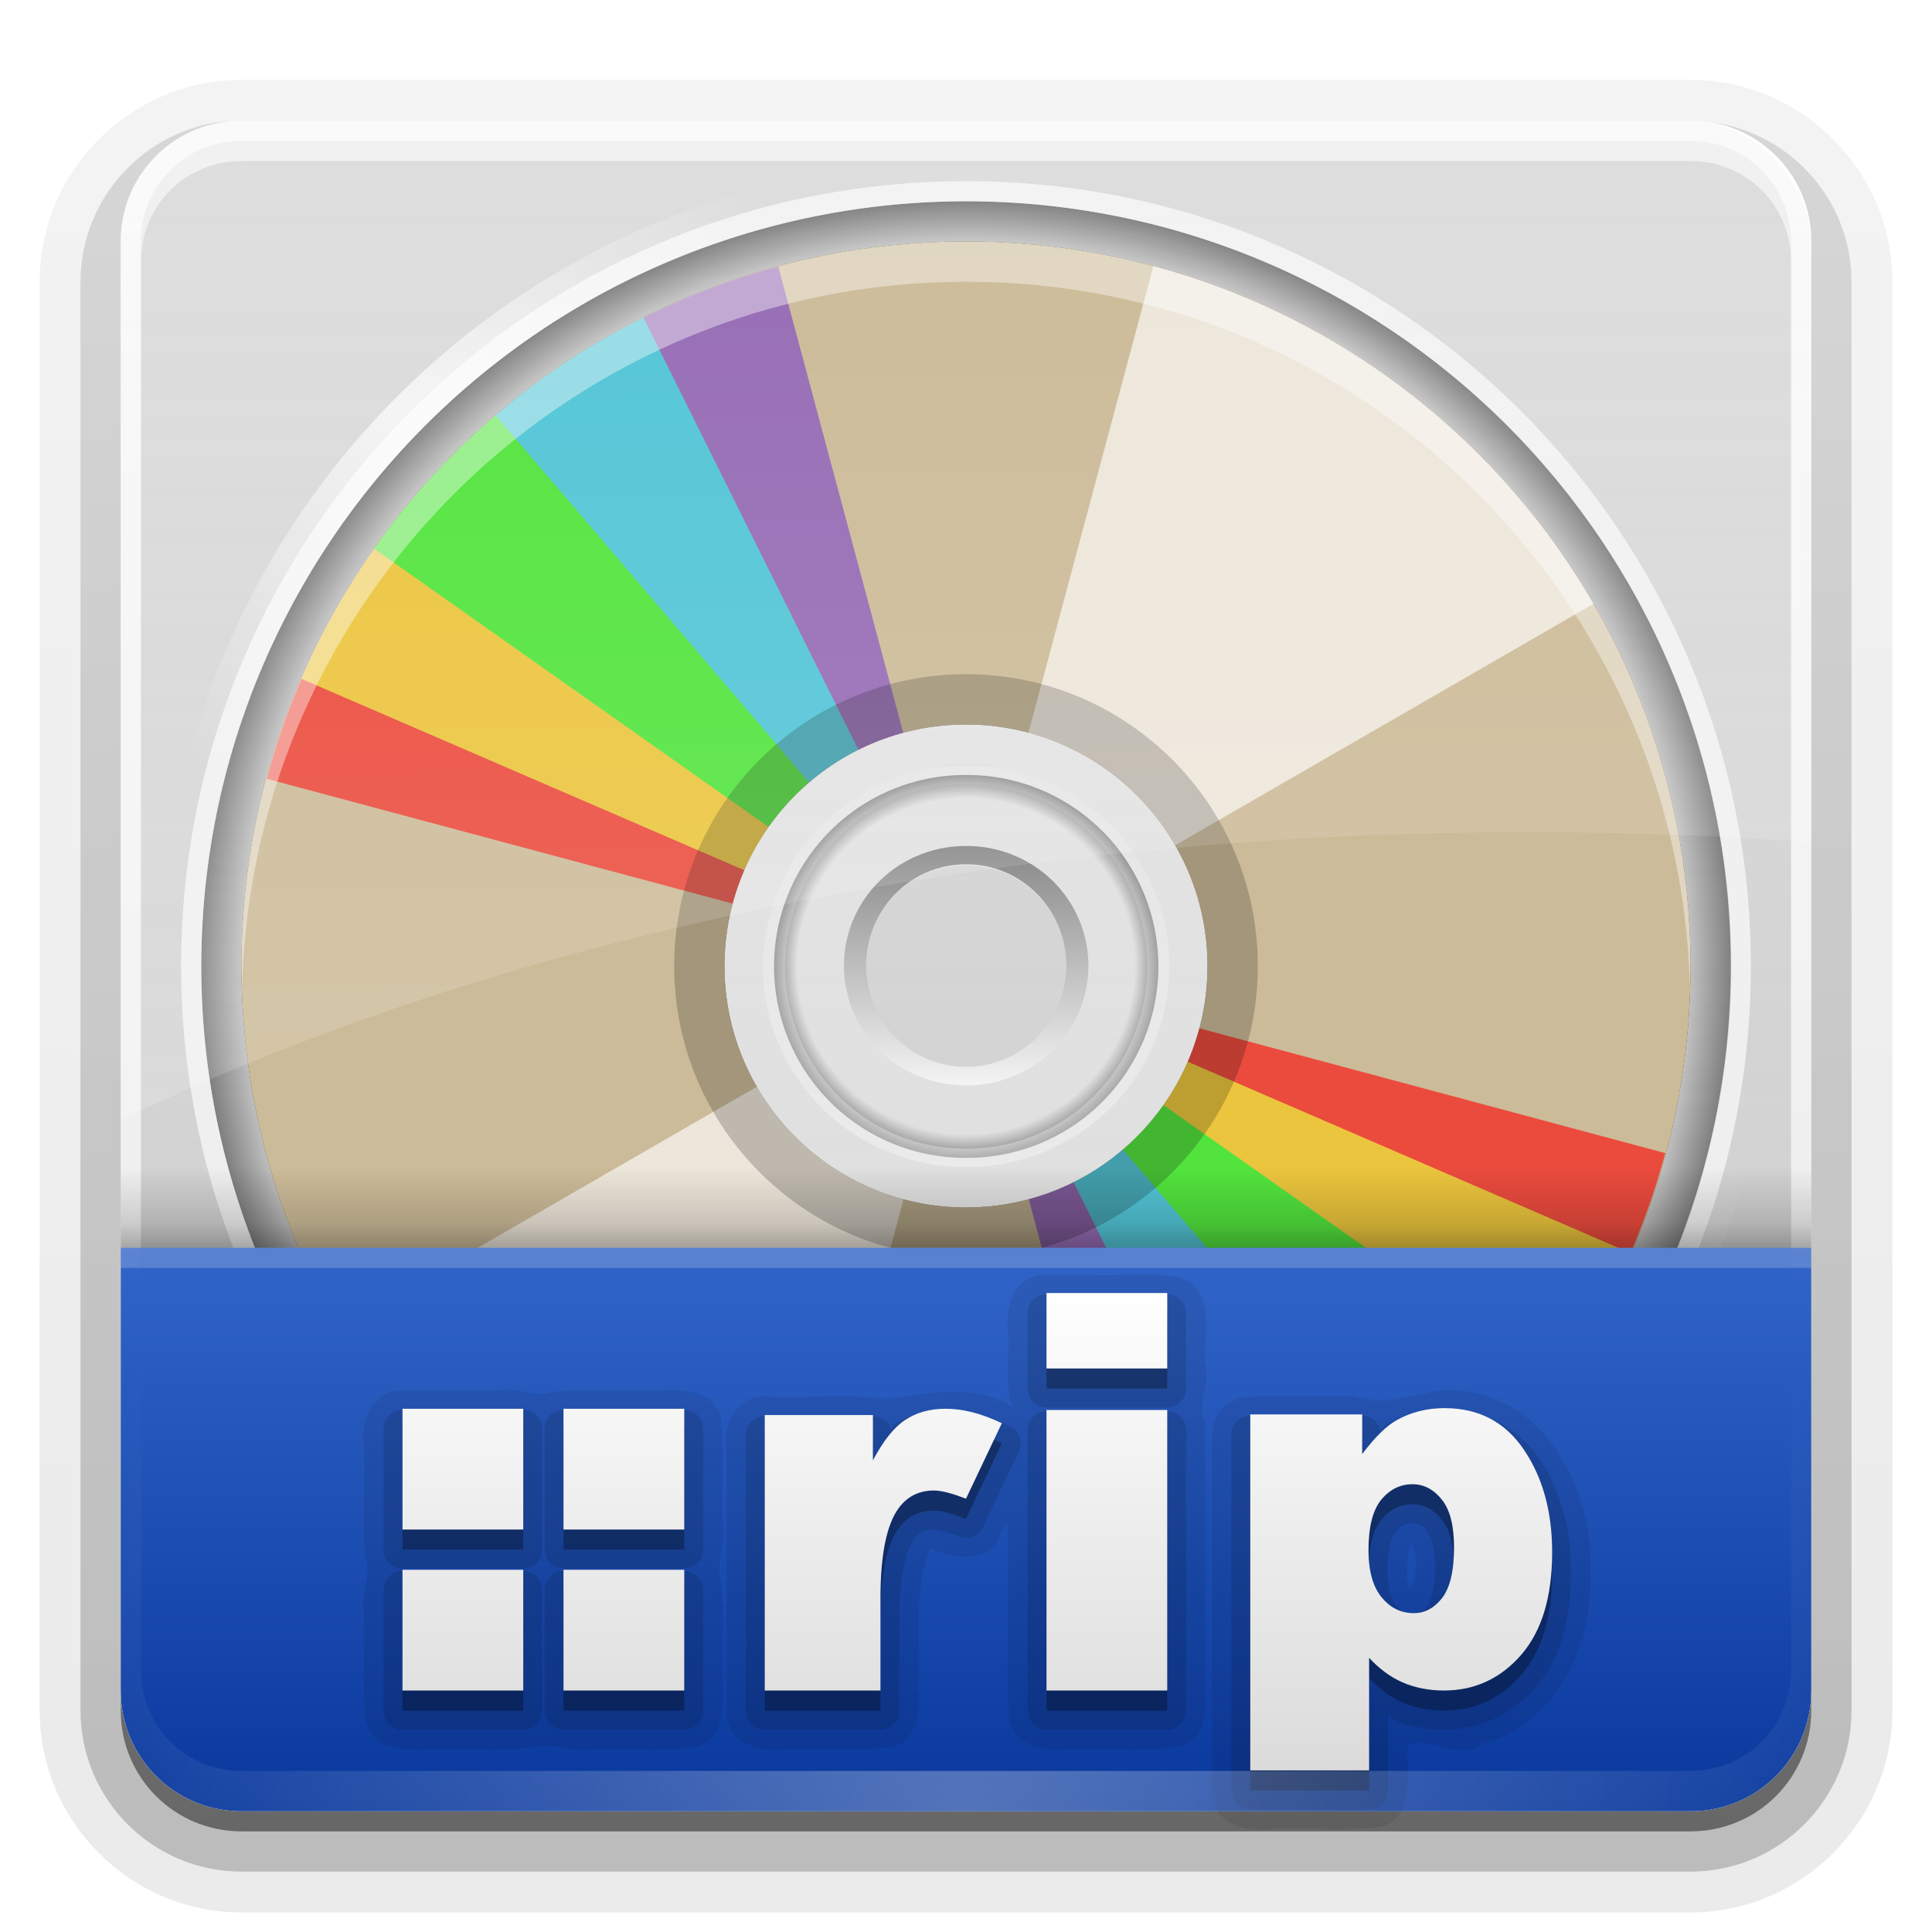 <?xml version="1.0" encoding="UTF-8" standalone="no"?>
<!-- Created with Inkscape (http://www.inkscape.org/) -->
<svg id="svg2408" xmlns:rdf="http://www.w3.org/1999/02/22-rdf-syntax-ns#" xmlns="http://www.w3.org/2000/svg" height="96" width="96" version="1.0" xmlns:cc="http://creativecommons.org/ns#" xmlns:xlink="http://www.w3.org/1999/xlink" xmlns:dc="http://purl.org/dc/elements/1.1/">
 <defs id="defs2410">
  <linearGradient id="linearGradient4235">
   <stop id="stop4237" style="stop-color:#fff;stop-opacity:0" offset="0"/>
   <stop id="stop4245" style="stop-color:#fff;stop-opacity:0" offset=".25"/>
   <stop id="stop4243" style="stop-color:#fff;stop-opacity:.702" offset=".5"/>
   <stop id="stop4247" style="stop-color:#fff;stop-opacity:0" offset=".75"/>
   <stop id="stop4239" style="stop-color:#fff;stop-opacity:0" offset="1"/>
  </linearGradient>
  <linearGradient id="ButtonShadow" y2="7.016" gradientUnits="userSpaceOnUse" x2="45.448" gradientTransform="scale(1.006 .994)" y1="92.54" x1="45.448">
   <stop id="stop3750" offset="0"/>
   <stop id="stop3752" style="stop-opacity:.588" offset="1"/>
  </linearGradient>
  <linearGradient id="linearGradient3737">
   <stop id="stop3739" style="stop-color:#fff" offset="0"/>
   <stop id="stop3741" style="stop-color:#fff;stop-opacity:0" offset="1"/>
  </linearGradient>
  <filter id="filter3174" color-interpolation-filters="sRGB">
   <feGaussianBlur id="feGaussianBlur3176" stdDeviation="1.71"/>
  </filter>
  <linearGradient id="linearGradient3188" y2="63.893" xlink:href="#linearGradient3737" gradientUnits="userSpaceOnUse" x2="36.357" y1="6" x1="36.357"/>
  <filter id="filter3794" height="1.384" width="1.384" color-interpolation-filters="sRGB" y="-.192" x="-.192">
   <feGaussianBlur id="feGaussianBlur3796" stdDeviation="5.28"/>
  </filter>
  <linearGradient id="linearGradient3613" y2="138.66" xlink:href="#linearGradient3737" gradientUnits="userSpaceOnUse" x2="48" y1="20.221" x1="48"/>
  <radialGradient id="radialGradient3619" xlink:href="#linearGradient3737" gradientUnits="userSpaceOnUse" cy="90.172" cx="48" gradientTransform="matrix(1.157 0 0 .996 -7.551 .197)" r="42"/>
  <clipPath id="clipPath3613">
   <rect id="rect3615" style="fill:#fff" rx="6" ry="6" height="84" width="84" y="6" x="6"/>
  </clipPath>
  <clipPath id="clipPath2862">
   <path id="path2864" style="fill:#f0f" d="m0 0v96h96v-96h-96zm12 6h72c3.324 0 6 2.676 6 6v72c0 3.324-2.676 6-6 6h-72c-3.324 0-6-2.676-6-6v-72c0-3.324 2.676-6 6-6z"/>
  </clipPath>
  <linearGradient id="linearGradient4004" y2="61.922" gradientUnits="userSpaceOnUse" x2="94.568" y1="61.922" x1="25.22">
   <stop id="stop3364" style="stop-color:#4d4d4d" offset="0"/>
   <stop id="stop3366" style="stop-color:#fff" offset="1"/>
  </linearGradient>
  <radialGradient id="radialGradient4012" gradientUnits="userSpaceOnUse" cy="61.922" cx="59.894" gradientTransform="matrix(1 0 0 .838 0 10.06)" r="33.714">
   <stop id="stop3344" style="stop-opacity:0" offset="0"/>
   <stop id="stop3350" style="stop-opacity:0" offset="0.85"/>
   <stop id="stop3346" offset="1"/>
  </radialGradient>
  <linearGradient id="linearGradient4014" y2="61.922" gradientUnits="userSpaceOnUse" x2="93.608" y1="61.922" x1="26.18">
   <stop id="stop3332" style="stop-color:#fff;stop-opacity:.203" offset="0"/>
   <stop id="stop3334" style="stop-color:#fff;stop-opacity:.68" offset="1"/>
  </linearGradient>
  <clipPath id="clipPath4031">
   <path id="path4033" style="fill:#bbb1bf" d="m48 32c-19.882 0-36 16.118-36 36s16.118 36 36 36 36-16.118 36-36-16.118-36-36-36zm0 24c6.627 0 12 5.373 12 12s-5.373 12-12 12-12-5.373-12-12 5.373-12 12-12z"/>
  </clipPath>
  <filter id="filter4035" height="1.341" width="1.381" color-interpolation-filters="sRGB" y="-.171" x="-.19">
   <feGaussianBlur id="feGaussianBlur4037" stdDeviation="4.948"/>
  </filter>
  <clipPath id="clipPath4187">
   <path id="path4189" style="fill:#bbb1bf" d="m48 102c-19.882 0-36 16.118-36 36s16.118 36 36 36 36-16.118 36-36-16.118-36-36-36zm0 24c6.627 0 12 5.373 12 12s-5.373 12-12 12-12-5.373-12-12 5.373-12 12-12z"/>
  </clipPath>
  <filter id="filter4195" height="1.36" width="1.36" color-interpolation-filters="sRGB" y="-0.18" x="-0.18">
   <feGaussianBlur id="feGaussianBlur4197" stdDeviation="5.216"/>
  </filter>
  <linearGradient id="linearGradient4241" y2="48" xlink:href="#linearGradient4235" gradientUnits="userSpaceOnUse" x2="88" gradientTransform="matrix(.707 -.707 .707 .707 -19.882 48)" y1="48" x1="8"/>
  <linearGradient id="linearGradient4574" y2="6" gradientUnits="userSpaceOnUse" x2="48" gradientTransform="translate(110)" y1="90" x1="48">
   <stop id="stop4320" style="stop-color:#dcdcdc;stop-opacity:.471" offset="0"/>
   <stop id="stop4322" style="stop-color:#dcdcdc;stop-opacity:.235" offset="1"/>
  </linearGradient>
  <linearGradient id="linearGradient4584" y2="4.788" gradientUnits="userSpaceOnUse" x2="47.921" y1="89.669" x1="47.921">
   <stop id="stop4580" style="stop-color:#a0a0a0;stop-opacity:.541" offset="0"/>
   <stop id="stop4582" style="stop-color:#a0a0a0;stop-opacity:.345" offset="1"/>
  </linearGradient>
  <clipPath id="clipPath4592">
   <path id="path4594" style="fill:#f0f" d="m12 6c-3.324 0-6 2.676-6 6v72c0 3.324 2.676 6 6 6h72c3.324 0 6-2.676 6-6v-72c0-3.324-2.676-6-6-6h-72zm36 4c20.987 0 38 17.013 38 38s-17.013 38-38 38-38-17.013-38-38 17.013-38 38-38z"/>
  </clipPath>
  <linearGradient id="linearGradient4624" y2="49.028" xlink:href="#linearGradient4235" gradientUnits="userSpaceOnUse" x2="88.142" y1="49.028" x1="6.812"/>
  <radialGradient id="radialGradient4646" gradientUnits="userSpaceOnUse" cy="47.765" cx="46.467" r="35.86">
   <stop id="stop4642" style="stop-opacity:0" offset="0"/>
   <stop id="stop4648" style="stop-opacity:0" offset="0.93"/>
   <stop id="stop4644" offset="1"/>
  </radialGradient>
  <filter id="filter4662" height="1.24" width="1.24" color-interpolation-filters="sRGB" y="-.12" x="-.12">
   <feGaussianBlur id="feGaussianBlur4664" stdDeviation="4.2"/>
  </filter>
  <filter id="filter3751" color-interpolation-filters="sRGB">
   <feGaussianBlur id="feGaussianBlur3753" stdDeviation="1.44"/>
  </filter>
  <clipPath id="clipPath3721">
   <path id="path3723" style="fill:#f00" d="m76.014 47.513a28.284 28.284 0 1 1 -56.569 0 28.284 28.284 0 1 1 56.569 0z" transform="matrix(1.343 0 0 1.343 -16.125 74.167)"/>
  </clipPath>
  <linearGradient id="ButtonShadow-0" y2="7.016" gradientUnits="userSpaceOnUse" x2="45.448" gradientTransform="matrix(1.006 0 0 .994 100 0)" y1="92.54" x1="45.448">
   <stop id="stop3750-8" offset="0"/>
   <stop id="stop3752-5" style="stop-opacity:.588" offset="1"/>
  </linearGradient>
  <linearGradient id="linearGradient3780" y2="90.239" xlink:href="#ButtonShadow-0" gradientUnits="userSpaceOnUse" x2="32.251" gradientTransform="matrix(1.024 0 0 -1.012 -1.143 98.071)" y1="6.132" x1="32.251"/>
  <linearGradient id="linearGradient3721" y2="90.239" xlink:href="#ButtonShadow-0" gradientUnits="userSpaceOnUse" x2="32.251" gradientTransform="matrix(1,0,0,-1,0,97)" y1="6.132" x1="32.251"/>
  <linearGradient id="linearGradient3964" y2="64" gradientUnits="userSpaceOnUse" x2="40" y1="96" x1="40">
   <stop id="stop3960" style="stop-color:#002e93" offset="0"/>
   <stop id="stop3962" style="stop-color:#2f62c6" offset="1"/>
  </linearGradient>
  <linearGradient id="linearGradient3973" y2="63.184" gradientUnits="userSpaceOnUse" x2="48.253" y1="7.409" x1="48">
   <stop id="stop3702" style="stop-color:#fff;stop-opacity:0" offset="0"/>
   <stop id="stop3704" style="stop-color:#fff;stop-opacity:.234" offset="1"/>
  </linearGradient>
  <linearGradient id="linearGradient3995" y2="61" gradientUnits="userSpaceOnUse" x2="11" gradientTransform="matrix(1 0 0 1.333 0 -23.333)" y1="64" x1="11">
   <stop id="stop3991" offset="0"/>
   <stop id="stop3997" style="stop-opacity:.498" offset="0.3"/>
   <stop id="stop3993" style="stop-opacity:0" offset="1"/>
  </linearGradient>
  <linearGradient id="linearGradient4076" y2="64" gradientUnits="userSpaceOnUse" x2="40" y1="88" x1="40">
   <stop id="stop4072" style="stop-color:#dbdbdb" offset="0"/>
   <stop id="stop4074" style="stop-color:#fff" offset="1"/>
  </linearGradient>
 </defs>
 <g id="layer2" style="display:none">
  <rect id="rect3745" style="opacity:.9;filter:url(#filter3174);fill:url(#ButtonShadow)" clip-path="url(#clipPath2862)" rx="6" ry="6" height="85" width="86" y="7" x="5"/>
 </g>
 <g id="layer4">
  <path id="path3786" style="opacity:0.08;fill:url(#linearGradient3780)" d="m12 3.969c-5.511 0-10.031 4.52-10.031 10.031v71c0 5.511 4.52 10.031 10.031 10.031h72c5.511 0 10.031-4.52 10.031-10.031v-71c0-5.511-4.52-10.031-10.031-10.031h-72zm0 2.031h72c3.324 0 6 2.676 6 6v72c0 3.324-2.676 6-6 6h-72c-3.324 0-6-2.676-6-6v-72c0-3.324 2.676-6 6-6z"/>
  <path id="path3778" style="opacity:.1;fill:url(#linearGradient3780)" d="m12 4.969c-4.972 0-9.031 4.06-9.031 9.031v71c0 4.972 4.06 9.031 9.031 9.031h72c4.972 0 9.031-4.06 9.031-9.031v-71c0-4.972-4.059-9.031-9.031-9.031h-72zm0 1.031h72c3.324 0 6 2.676 6 6v72c0 3.324-2.676 6-6 6h-72c-3.324 0-6-2.676-6-6v-72c0-3.324 2.676-6 6-6z"/>
  <path id="path3770" style="opacity:.2;fill:url(#linearGradient3780)" d="m11.188 6.031c-4.028 0.411-7.188 3.835-7.188 7.969v71c0 4.409 3.591 8 8 8h72c4.409 0 8-3.591 8-8v-71c0-4.197-3.259-7.646-7.375-7.969 3.033 0.306 5.375 2.853 5.375 5.969v72c0 3.324-2.676 6-6 6h-72c-3.324 0-6-2.676-6-6v-72c0-3.116 2.342-5.663 5.375-5.969-0.062 0.005-0.126-0.006-0.188 0z"/>
  <path id="rect3723" style="opacity:.3;fill:url(#linearGradient3780)" d="m6.438 9.75c-0.899 1.177-1.438 2.647-1.438 4.25v71c0 3.878 3.122 7 7 7h72c3.878 0 7-3.122 7-7v-71c0-1.603-0.538-3.073-1.438-4.25 0.28 0.694 0.438 1.454 0.438 2.25v72c0 3.324-2.676 6-6 6h-72c-3.324 0-6-2.676-6-6v-72c0-0.796 0.158-1.556 0.438-2.25z"/>
  <path id="rect3716" style="opacity:.45;fill:url(#linearGradient3721)" d="m6 84v1c0 3.324 2.676 6 6 6h72c3.324 0 6-2.676 6-6v-1c0 3.324-2.676 6-6 6h-72c-3.324 0-6-2.676-6-6z"/>
 </g>
 <g id="layer7">
  <rect id="rect4576" style="fill:url(#linearGradient4584)" rx="6" ry="6" height="84" width="84" y="6" x="6"/>
  <path id="path4257" style="opacity:0.42" d="m-94.857 8.603c-20.944 0-37.969 17.025-37.969 37.969s17.025 37.969 37.969 37.969 37.969-17.025 37.969-37.969-17.025-37.969-37.969-37.969zm0 25.969c6.627 0 12 5.373 12 12s-5.373 12-12 12-12-5.373-12-12 5.373-12 12-12z"/>
  <path id="path4630" style="opacity:.4;fill:url(#radialGradient4646)" d="m82.327 47.765a35.86 35.86 0 1 1 -71.721 0 35.86 35.86 0 1 1 71.721 0z" transform="matrix(1.06 0 0 1.06 -1.239 -2.615)"/>
  <path id="path3724" style="opacity:.8;filter:url(#filter3751)" d="m48 102c-19.882 0-36 16.118-36 36s16.118 36 36 36 36-16.118 36-36-16.118-36-36-36zm0 24c6.627 0 12 5.373 12 12s-5.373 12-12 12-12-5.373-12-12 5.373-12 12-12z" clip-path="url(#clipPath3721)" transform="translate(0,-90)"/>
 </g>
 <g id="layer6">
  <path id="path3978" style="fill:#ccbb98" d="m48 12c-19.882 0-36 16.118-36 36s16.118 36 36 36 36-16.118 36-36-16.118-36-36-36zm0 24c6.627 0 12 5.373 12 12s-5.373 12-12 12-12-5.373-12-12 5.373-12 12-12z"/>
  <path id="path3982" style="fill:#c8c0cb" d="m81.071 48.5a34.643 34.643 0 1 1 -69.286 0 34.643 34.643 0 1 1 69.286 0z" transform="matrix(1.039 0 0 1.039 89.753 -2.4)"/>
  <path id="path3984" style="fill:#f00" d="m81.071 48.5a34.643 34.643 0 1 1 -69.286 0 34.643 34.643 0 1 1 69.286 0z" transform="matrix(.346 0 0 .346 121.92 31.2)"/>
  <path id="path3992" style="opacity:.3;fill:#fff" d="m48 36c-6.627 0-12 5.373-12 12s5.373 12 12 12 12-5.373 12-12-5.373-12-12-12zm0 7c2.761 0 5 2.239 5 5s-2.239 5-5 5-5-2.239-5-5 2.239-5 5-5z"/>
  <path id="path4002" style="opacity:.6;stroke:url(#linearGradient4004);stroke-linecap:round;stroke-width:5.422;fill:none" d="m92.58 61.922a32.686 27.208 0 1 1 -65.371 0 32.686 27.208 0 1 1 65.371 0z" transform="matrix(0 .168 -.202 0 60.517 37.922)"/>
  <path id="path4010" style="opacity:.5;fill-rule:evenodd;stroke:url(#linearGradient4014);stroke-linecap:round;stroke-width:3.139;fill:url(#radialGradient4012)" d="m92.58 61.922a32.686 27.208 0 1 1 -65.371 0 32.686 27.208 0 1 1 65.371 0z" transform="matrix(0 .291 -.349 0 69.621 30.592)"/>
  <path id="path4018" style="opacity:.8;filter:url(#filter4035);fill:#fff" d="m57.312 33.219-9.312 34.781 31.188-18c-4.774-8.269-12.653-14.31-21.876-16.781zm-9.312 34.781-31.188 18c4.774 8.269 12.653 14.31 21.875 16.781l9.313-34.78z" clip-path="url(#clipPath4031)" transform="translate(0,-20)"/>
  <path id="path4022" style="opacity:.3;fill:#fff" d="m64.397 47.386a20.708 18.814 0 0 1 -6.065 13.304l-14.643-13.304z" transform="matrix(.45 -1.679 1.848 .495 -59.24 7.896)"/>
  <path id="path4024" style="opacity:.3;fill:#fff" d="m64.397 47.386a20.708 18.814 0 0 1 -6.065 13.304l-14.643-13.304z" transform="matrix(-.45 1.679 -1.848 -.495 155.24 -91.896)"/>
  <g id="g4175" style="opacity:.6;filter:url(#filter4195)" transform="translate(0,-90)" clip-path="url(#clipPath4187)">
   <path id="path4039" style="fill:#7137c8" d="m60.947 57.784a20.708 18.814 0 0 1 -2.615 2.906l-14.643-13.304z" transform="matrix(1.506 .869 -.957 1.657 27.56 21.5)"/>
   <path id="path4041" style="fill:#0cf" d="m60.779 58.011a20.708 18.814 0 0 1 -3.384 3.479l-13.706-14.104z" transform="matrix(1.679 .45 -.495 1.848 -1.896 30.76)"/>
   <path id="path4043" style="fill:#fc0" d="m62.724 54.796a20.708 18.814 0 0 1 -2.26 3.622l-16.775-11.032z" transform="matrix(1.738 0 -6.0266e-8 1.913 -27.951 47.328)"/>
   <path id="path4045" style="fill:#f00" d="m61.623 56.793a20.708 18.814 0 0 1 -1.699 2.273l-16.235-11.68z" transform="matrix(1.679 -.45 .495 1.848 -48.831 70.075)"/>
   <path id="path4144" style="fill:#0f0" d="m63.123 53.883a20.708 18.814 0 0 1 -2.37 4.162l-17.064-10.659z" transform="matrix(1.679 .45 -.495 1.848 -1.896 30.76)"/>
   <path id="path4155" style="fill:#7137c8" d="m60.947 57.784a20.708 18.814 0 0 1 -2.615 2.906l-14.643-13.304z" transform="matrix(-1.506 -.869 .957 -1.657 68.44 254.5)"/>
   <path id="path4157" style="fill:#0cf" d="m60.779 58.011a20.708 18.814 0 0 1 -3.384 3.479l-13.706-14.104z" transform="matrix(-1.679 -.45 .495 -1.848 97.896 245.24)"/>
   <path id="path4159" style="fill:#fc0" d="m62.724 54.796a20.708 18.814 0 0 1 -2.26 3.622l-16.775-11.032z" transform="matrix(-1.738 0 6.0266e-8 -1.913 123.95 228.67)"/>
   <path id="path4161" style="fill:#f00" d="m61.623 56.793a20.708 18.814 0 0 1 -1.699 2.273l-16.235-11.68z" transform="matrix(-1.679 .45 -.495 -1.848 144.83 205.92)"/>
   <path id="path4163" style="fill:#0f0" d="m63.123 53.883a20.708 18.814 0 0 1 -2.37 4.162l-17.064-10.659z" transform="matrix(-1.679 -.45 .495 -1.848 97.896 245.24)"/>
  </g>
  <path id="path3986" style="opacity:.2" d="m48 33.5c-8.008 0-14.5 6.492-14.5 14.5s6.492 14.5 14.5 14.5 14.5-6.492 14.5-14.5-6.492-14.5-14.5-14.5zm0 2.5c6.627 0 12 5.373 12 12s-5.373 12-12 12-12-5.373-12-12 5.373-12 12-12z"/>
  <path id="path4199" style="opacity:.4;fill:#fff" d="m48 12c-19.882 0-36 16.118-36 36 0 0.337 0.022 0.665 0.031 1 0.534-19.416 16.424-35 35.969-35s35.435 15.584 35.969 35c0.009-0.335 0.031-0.663 0.031-1 0-19.882-16.118-36-36-36z"/>
  <path id="path3745" style="opacity:.6;fill-rule:evenodd" d="m44.649 66.418-4.915 0.011h-3.697l-0.376 1.566 2.8 0.011h0.648c1.798 0 2.896 0.726 2.59 1.998-0.33 1.394-1.907 2.003-3.57 2.003h-0.62l0.803-3.426h-2.784l-1.19 5.003h3.963c2.971 0 5.809-1.563 6.298-3.581 0.098-0.367 0.089-1.288-0.144-1.837 0-0.025-0.016-0.034-0.028-0.083-0.013-0.012-0.021-0.099 0.028-0.111 0.025-0.012 0.071 0.037 0.083 0.05 0.024 0.061 0.039 0.105 0.039 0.105l2.518 7.117 6.42-7.239h2.712 0.653c1.798 0 2.895 0.726 2.601 1.998-0.342 1.394-1.918 2.003-3.581 2.003h-0.625l0.808-3.426h-2.789l-1.184 5.003h3.963c2.972 0 5.822-1.563 6.298-3.581 0.489-2.006-1.615-3.575-4.599-3.575h-5.905s-1.566 1.848-1.86 2.203c-1.553 1.871-1.838 2.373-1.887 2.507 0.012-0.135-0.048-0.634-0.708-2.529-0.183-0.514-0.742-2.181-0.742-2.181h-2.02v-0.011zm2.546 8.855c-7.533 0-13.637 0.868-13.637 1.932 0 1.076 6.104 1.932 13.637 1.932 7.533 0 13.643-0.855 13.643-1.932 0-1.064-6.11-1.932-13.643-1.932zm-0.493 1.334c1.724 0 3.122 0.282 3.122 0.636 0 0.355-1.397 0.648-3.122 0.648-1.725 0-3.116-0.293-3.116-0.648 0-0.354 1.391-0.636 3.116-0.636z"/>
 </g>
 <g id="layer1">
  <path id="rect4220" style="fill:url(#linearGradient4574)" d="m122 6c-3.324 0-6 2.676-6 6v72c0 3.324 2.676 6 6 6h72c3.324 0 6-2.676 6-6v-72c0-3.324-2.676-6-6-6h-72zm36 4c20.987 0 38 17.013 38 38s-17.013 38-38 38-38-17.013-38-38 17.013-38 38-38z"/>
  <path id="path4230" style="opacity:.6;fill:url(#linearGradient4241);display:none" d="m19.716 19.716c-15.621 15.621-15.621 40.948 0 56.569s40.948 15.621 56.569 0 15.621-40.948 0-56.569c-15.622-15.621-40.948-15.621-56.569 0zm1.414 1.414c14.84-14.84 38.9-14.84 53.74 0s14.84 38.9 0 53.74-38.9 14.84-53.74 0-14.84-38.9 0-53.74z"/>
  <path id="path4616" style="stroke:url(#linearGradient4624);stroke-linecap:round;stroke-width:2.033;fill:none" d="m87.126 49.028a39.648 39.648 0 1 1 -79.297 0 39.648 39.648 0 1 1 79.297 0z" transform="matrix(.696 -.696 .696 .696 -19.123 46.921)"/>
  <path id="path4626" style="opacity:.4;stroke:url(#linearGradient4624);stroke-linecap:round;stroke-width:2.033;fill:none" d="m87.126 49.028a39.648 39.648 0 1 1 -79.297 0 39.648 39.648 0 1 1 79.297 0z" transform="matrix(-.696 -.696 -.696 .696 115.12 46.921)"/>
  <path id="rect3638" style="opacity:.8;fill:url(#linearGradient3973)" d="m12 6c-3.324 0-6 2.676-6 6v43.656c18.407-8.874 43.001-14.312 70.062-14.312 4.729 0 9.378 0.179 13.938 0.5v-29.844c0-3.324-2.676-6-6-6h-72z"/>
  <path id="path4590" style="opacity:.8;filter:url(#filter4662);stroke:#fff;stroke-width:2;fill:none" clip-path="url(#clipPath4592)" d="m12 6c-3.324 0-6 2.676-6 6v72c0 3.324 2.676 6 6 6h72c3.324 0 6-2.676 6-6v-72c0-3.324-2.676-6-6-6h-72zm36 4c20.987 0 38 17.013 38 38s-17.013 38-38 38-38-17.013-38-38 17.013-38 38-38z"/>
 </g>
 <g id="layer3">
  <path id="rect3169" style="fill:url(#linearGradient3964)" d="m6 62v22c0 3.324 2.676 6 6 6h72c3.324 0 6-2.676 6-6v-22z"/>
  <path id="path4038" style="opacity:0.08" d="m51.656 63.344c-1.347 0.226-1.729 1.693-1.562 2.874 0.1 1.234-0.237 2.561 0.25 3.72-1.93-1.255-4.357-0.688-6.25-0.406-1.903-0.283-3.894-0.048-5.832-0.125-1.434-0.203-2.438 1.256-2.168 2.575 0.021 4.464-0.042 8.934 0.031 13.394 0.241 1.394 1.763 1.677 2.945 1.531 1.744-0.056 3.519 0.116 5.243-0.094 1.538-0.408 1.378-2.171 1.344-3.417 0.076-2.158-0.275-4.419 0.586-6.463 1.083 0.48 2.723 0.795 3.383-0.495 0.558-1.445 0.491-0.451 0.469 0.534 0.021 2.8-0.042 5.608 0.031 8.404 0.241 1.394 1.763 1.677 2.945 1.531 1.827-0.057 3.686 0.117 5.493-0.094 1.538-0.408 1.378-2.171 1.344-3.417-0.021-4.236 0.042-8.478-0.031-12.708-0.439-0.908 0.262-1.88 0.031-2.891-0.142-1.428 0.515-3.353-1-4.234-1.534-0.451-3.195-0.115-4.785-0.219h-2.465zm20.125 5.719c-1.674 0.212-2.9 0.841-4.495 0.312-1.904 0.058-3.841-0.119-5.724 0.094-1.538 0.408-1.378 2.171-1.344 3.417 0.021 5.485-0.042 10.977 0.031 16.458 0.241 1.394 1.763 1.677 2.945 1.531 1.796-0.06 3.624 0.121 5.399-0.094 1.538-0.408 1.378-2.171 1.344-3.417-0.303-1.865 2.613 0.38 3.684-0.713 3.691-0.952 5.592-4.946 5.41-8.526 0.159-4.269-2.428-9.168-7.25-9.062zm-52.125 0.031c-1.347 0.226-1.729 1.693-1.562 2.874 0.058 1.861-0.119 3.755 0.094 5.595 0.283 0.769-0.313 1.654-0.094 2.539 0.058 1.817-0.118 3.666 0.094 5.461 0.408 1.538 2.171 1.378 3.417 1.344 1.649-0.056 3.329 0.116 4.958-0.094 0.839-0.247 1.817 0.293 2.775 0.094 1.738-0.056 3.508 0.117 5.225-0.094 1.538-0.408 1.378-2.171 1.344-3.417-0.056-1.649 0.116-3.329-0.094-4.958-0.247-0.839 0.293-1.817 0.094-2.775-0.056-1.738 0.117-3.508-0.094-5.225-0.408-1.538-2.171-1.378-3.417-1.344-1.639 0.052-3.3-0.098-4.926 0.062-0.831 0.351-1.75-0.289-2.672-0.062h-5.14zm50.469 7.594c0.66 1.091-0.297 3.713-0.207 1.021 0.035-0.34 0.082-0.711 0.207-1.021z"/>
  <path id="rect3728" style="opacity:.6;fill:url(#linearGradient3188)" d="m12 6c-3.324 0-6 2.676-6 6v2 68 2c0 0.335 0.041 0.651 0.094 0.969 0.049 0.296 0.097 0.597 0.188 0.875 0.01 0.03 0.021 0.064 0.031 0.094 0.099 0.288 0.235 0.547 0.375 0.812 0.145 0.274 0.316 0.536 0.5 0.781 0.184 0.246 0.374 0.473 0.594 0.688 0.44 0.428 0.943 0.815 1.5 1.094 0.279 0.14 0.573 0.247 0.875 0.344-0.256-0.1-0.487-0.236-0.719-0.375-0.007-0.004-0.024 0.004-0.031 0-0.032-0.019-0.062-0.043-0.094-0.062-0.12-0.077-0.231-0.164-0.344-0.25-0.106-0.081-0.213-0.161-0.312-0.25-0.178-0.162-0.347-0.346-0.5-0.531-0.107-0.131-0.218-0.266-0.312-0.407-0.025-0.038-0.038-0.086-0.063-0.125-0.065-0.103-0.13-0.204-0.187-0.312-0.101-0.195-0.206-0.416-0.281-0.625-0.008-0.022-0.024-0.041-0.031-0.063-0.032-0.092-0.036-0.187-0.062-0.281-0.03-0.107-0.07-0.203-0.094-0.313-0.073-0.341-0.125-0.698-0.125-1.062v-2-68-2c0-2.782 2.218-5 5-5h2 68 2c2.782 0 5 2.218 5 5v2 68 2c0 0.364-0.052 0.721-0.125 1.062-0.044 0.207-0.088 0.398-0.156 0.594-0.008 0.022-0.023 0.041-0.031 0.062-0.063 0.174-0.138 0.367-0.219 0.531-0.042 0.083-0.079 0.17-0.125 0.25-0.055 0.097-0.127 0.188-0.188 0.281-0.094 0.141-0.205 0.276-0.312 0.406-0.143 0.174-0.303 0.347-0.469 0.5-0.011 0.01-0.02 0.021-0.031 0.031-0.138 0.126-0.285 0.234-0.438 0.344-0.103 0.073-0.204 0.153-0.312 0.219-0.007 0.004-0.024-0.004-0.031 0-0.232 0.139-0.463 0.275-0.719 0.375 0.302-0.097 0.596-0.204 0.875-0.344 0.557-0.279 1.06-0.666 1.5-1.094 0.22-0.214 0.409-0.442 0.594-0.688s0.355-0.508 0.5-0.781c0.14-0.265 0.276-0.525 0.375-0.812 0.01-0.031 0.021-0.063 0.031-0.094 0.09-0.278 0.139-0.579 0.188-0.875 0.053-0.318 0.094-0.634 0.094-0.969v-2-68-2c0-3.324-2.676-6-6-6h-72z"/>
  <path id="path3976" style="opacity:.2;fill:#fff" d="m6 62v1h84v-1h-84z"/>
  <path id="path3987" style="opacity:.3;fill:url(#linearGradient3995)" d="m6 58v4h84v-4h-84z"/>
  <path id="path4034" style="opacity:0.12" d="m51.906 64.312a0.938 0.938 0 0 0 -0.844 0.938v3.75a0.938 0.938 0 0 0 0.938 0.938h6a0.938 0.938 0 0 0 0.938 -0.938v-3.75a0.938 0.938 0 0 0 -0.938 -0.938h-6a0.938 0.938 0 0 0 -0.094 0zm19.875 5.719c-1.006 0-1.987 0.242-2.844 0.719-0.126 0.07-0.223 0.258-0.344 0.344a0.938 0.938 0 0 0 -0.906 -0.75h-5.562a0.938 0.938 0 0 0 -0.938 0.938v17.688a0.938 0.938 0 0 0 0.938 0.938h5.906a0.938 0.938 0 0 0 0.938 -0.938v-3.75c0.125 0.067 0.213 0.193 0.344 0.25 0.748 0.323 1.573 0.469 2.438 0.469 1.796 0 3.398-0.751 4.562-2.094 1.2-1.394 1.75-3.344 1.75-5.719 0-2.167-0.507-4.077-1.562-5.626-1.074-1.591-2.764-2.469-4.719-2.469zm-51.875 0.031a0.938 0.938 0 0 0 -0.844 0.938v6a0.938 0.938 0 0 0 0.938 0.938h6a0.938 0.938 0 0 0 0.938 -0.938v-6a0.938 0.938 0 0 0 -0.938 -0.938h-6a0.938 0.938 0 0 0 -0.094 0zm8 0a0.938 0.938 0 0 0 -0.844 0.938v6a0.938 0.938 0 0 0 0.938 0.938h6a0.938 0.938 0 0 0 0.938 -0.938v-6a0.938 0.938 0 0 0 -0.938 -0.938h-6a0.938 0.938 0 0 0 -0.094 0zm19.094 0c-0.957 0-1.843 0.239-2.562 0.719-0.067 0.044-0.092 0.17-0.156 0.219a0.938 0.938 0 0 0 -0.906 -0.625h-5.375a0.938 0.938 0 0 0 -0.938 0.938v13.688a0.938 0.938 0 0 0 0.938 0.938h5.75a0.938 0.938 0 0 0 0.938 -0.938v-4.594c-0-2.102 0.362-3.424 0.719-3.906 0.26-0.357 0.505-0.5 1-0.5 0.159 0 0.613 0.101 1.25 0.344a0.938 0.938 0 0 0 1.188 -0.469l1.781-3.75a0.938 0.938 0 0 0 -0.438 -1.25c-1.101-0.527-2.167-0.812-3.188-0.813zm4.906 0.062a0.938 0.938 0 0 0 -0.844 0.938v13.938a0.938 0.938 0 0 0 0.938 0.938h6a0.938 0.938 0 0 0 0.938 -0.938v-13.938a0.938 0.938 0 0 0 -0.938 -0.937h-6a0.938 0.938 0 0 0 -0.094 0zm18.281 5.562c0.283 0 0.453 0.065 0.719 0.406a0.938 0.938 0 0 0 0 0.031c0.198 0.25 0.406 0.808 0.406 1.781-0 1.05-0.23 1.668-0.406 1.906-0.261 0.332-0.378 0.406-0.656 0.406-0.388 0-0.592-0.094-0.875-0.438-0.238-0.288-0.438-0.827-0.438-1.75-0-1.039 0.206-1.659 0.406-1.906 0.273-0.337 0.49-0.437 0.844-0.438zm-50.281 2.375a0.938 0.938 0 0 0 -0.844 0.939v6a0.938 0.938 0 0 0 0.938 0.938h6a0.938 0.938 0 0 0 0.938 -0.938v-6a0.938 0.938 0 0 0 -0.938 -0.938h-6a0.938 0.938 0 0 0 -0.094 0zm8 0a0.938 0.938 0 0 0 -0.844 0.939v6a0.938 0.938 0 0 0 0.938 0.938h6a0.938 0.938 0 0 0 0.938 -0.938v-6a0.938 0.938 0 0 0 -0.938 -0.938h-6a0.938 0.938 0 0 0 -0.094 0z"/>
  <path id="path4030" style="opacity:.3" d="m52 65.25v3.75h6v-3.75h-6zm19.781 5.719c-0.862 0-1.664 0.198-2.375 0.594-0.527 0.295-1.088 0.854-1.719 1.688v-1.969h-5.562v17.688h5.906v-5.594c0.487 0.53 1.042 0.949 1.656 1.219 0.623 0.269 1.312 0.406 2.063 0.406 1.549 0 2.83-0.612 3.844-1.781 1.014-1.178 1.531-2.864 1.531-5.094-0-2.02-0.472-3.722-1.406-5.094-0.926-1.372-2.237-2.062-3.938-2.062zm-51.781 0.031v6h6v-6h-6zm8 0v6h6v-6h-6zm19 0c-0.808 0-1.477 0.193-2.031 0.562-0.545 0.361-1.077 1.029-1.594 2v-2.25h-5.375v13.688h5.75v-4.594c-0-2.192 0.315-3.67 0.906-4.469 0.413-0.567 0.999-0.875 1.75-0.875 0.394 0 0.918 0.148 1.594 0.406l1.781-3.75c-1.004-0.481-1.936-0.718-2.781-0.718zm5 0.062v13.938h6v-13.938h-6zm18.188 3.688c0.575 0 1.069 0.268 1.469 0.781 0.399 0.505 0.594 1.29 0.594 2.375-0 1.178-0.211 2.003-0.594 2.5-0.383 0.488-0.839 0.75-1.406 0.75-0.647 0-1.171-0.268-1.594-0.781-0.424-0.513-0.657-1.283-0.657-2.344-0-1.153 0.21-1.987 0.625-2.5 0.415-0.513 0.94-0.781 1.562-0.781zm-50.188 4.25v6h6v-6h-6zm8 0v6h6v-6h-6z"/>
  <path id="path4004" style="fill:url(#linearGradient4076)" d="m52 64.25v3.75h6v-3.75h-6zm19.781 5.719c-0.862 0-1.664 0.198-2.375 0.594-0.527 0.295-1.088 0.854-1.719 1.688v-1.969h-5.562v17.688h5.906v-5.594c0.487 0.53 1.042 0.949 1.656 1.219 0.623 0.269 1.312 0.406 2.063 0.406 1.549 0 2.83-0.612 3.844-1.781 1.014-1.178 1.531-2.864 1.531-5.094-0-2.02-0.472-3.722-1.406-5.094-0.926-1.372-2.237-2.062-3.938-2.062zm-51.781 0.031v6h6v-6h-6zm8 0v6h6v-6h-6zm19 0c-0.808 0-1.477 0.193-2.031 0.562-0.545 0.361-1.077 1.029-1.594 2v-2.25h-5.375v13.688h5.75v-4.594c-0-2.192 0.315-3.67 0.906-4.469 0.413-0.567 0.999-0.875 1.75-0.875 0.394 0 0.918 0.148 1.594 0.406l1.781-3.75c-1.004-0.481-1.936-0.718-2.781-0.718zm5 0.062v13.938h6v-13.938h-6zm18.188 3.688c0.575 0 1.069 0.268 1.469 0.781 0.399 0.505 0.594 1.29 0.594 2.375-0 1.178-0.211 2.003-0.594 2.5-0.383 0.488-0.839 0.75-1.406 0.75-0.647 0-1.171-0.268-1.594-0.781-0.424-0.513-0.657-1.283-0.657-2.344-0-1.153 0.21-1.987 0.625-2.5 0.415-0.513 0.94-0.781 1.562-0.781zm-50.188 4.25v6h6v-6h-6zm8 0v6h6v-6h-6z"/>
  <path id="path3615" style="opacity:.3;fill:url(#radialGradient3619)" d="m12 90c-3.324 0-6-2.676-6-6v-2-68-2c0-0.335 0.041-0.651 0.094-0.969 0.049-0.296 0.097-0.597 0.188-0.875 0.01-0.03 0.021-0.063 0.031-0.094 0.099-0.287 0.235-0.547 0.375-0.812 0.145-0.274 0.316-0.536 0.5-0.781 0.184-0.246 0.374-0.473 0.594-0.688 0.44-0.428 0.943-0.815 1.5-1.094 0.279-0.14 0.574-0.247 0.875-0.344-0.256 0.1-0.486 0.236-0.719 0.375-0.007 0.004-0.024-0.004-0.031 0-0.032 0.019-0.062 0.043-0.094 0.062-0.12 0.077-0.231 0.164-0.344 0.25-0.106 0.081-0.213 0.161-0.312 0.25-0.178 0.161-0.347 0.345-0.5 0.531-0.107 0.13-0.218 0.265-0.312 0.406-0.025 0.038-0.038 0.086-0.063 0.125-0.065 0.103-0.13 0.204-0.187 0.312-0.101 0.195-0.206 0.416-0.281 0.625-0.008 0.022-0.024 0.041-0.031 0.063-0.032 0.092-0.036 0.187-0.062 0.281-0.03 0.107-0.07 0.203-0.094 0.312-0.073 0.342-0.125 0.699-0.125 1.062v2 68 2c0 2.782 2.218 5 5 5h2 68 2c2.782 0 5-2.218 5-5v-2-68-2c0-0.364-0.052-0.721-0.125-1.062-0.044-0.207-0.088-0.398-0.156-0.594-0.008-0.022-0.024-0.041-0.031-0.063-0.063-0.174-0.139-0.367-0.219-0.531-0.042-0.083-0.079-0.17-0.125-0.25-0.055-0.097-0.127-0.188-0.188-0.281-0.094-0.141-0.205-0.276-0.312-0.406-0.143-0.174-0.303-0.347-0.469-0.5-0.011-0.01-0.02-0.021-0.031-0.031-0.139-0.126-0.285-0.234-0.438-0.344-0.102-0.073-0.204-0.153-0.312-0.219-0.007-0.004-0.024 0.004-0.031 0-0.232-0.139-0.463-0.275-0.719-0.375 0.302 0.097 0.596 0.204 0.875 0.344 0.557 0.279 1.06 0.666 1.5 1.094 0.22 0.214 0.409 0.442 0.594 0.688s0.355 0.508 0.5 0.781c0.14 0.265 0.276 0.525 0.375 0.812 0.01 0.031 0.021 0.063 0.031 0.094 0.09 0.278 0.139 0.579 0.188 0.875 0.053 0.318 0.094 0.634 0.094 0.969v2 68 2c0 3.324-2.676 6-6 6h-72z"/>
 </g>
 <g id="layer5" style="display:none">
  <rect id="rect3171" style="opacity:.1;filter:url(#filter3794);stroke:#fff;stroke-linecap:round;stroke-width:.5;fill:url(#linearGradient3613)" clip-path="url(#clipPath3613)" rx="12" ry="12" height="66" width="66" y="15" x="15"/>
 </g>
</svg>
